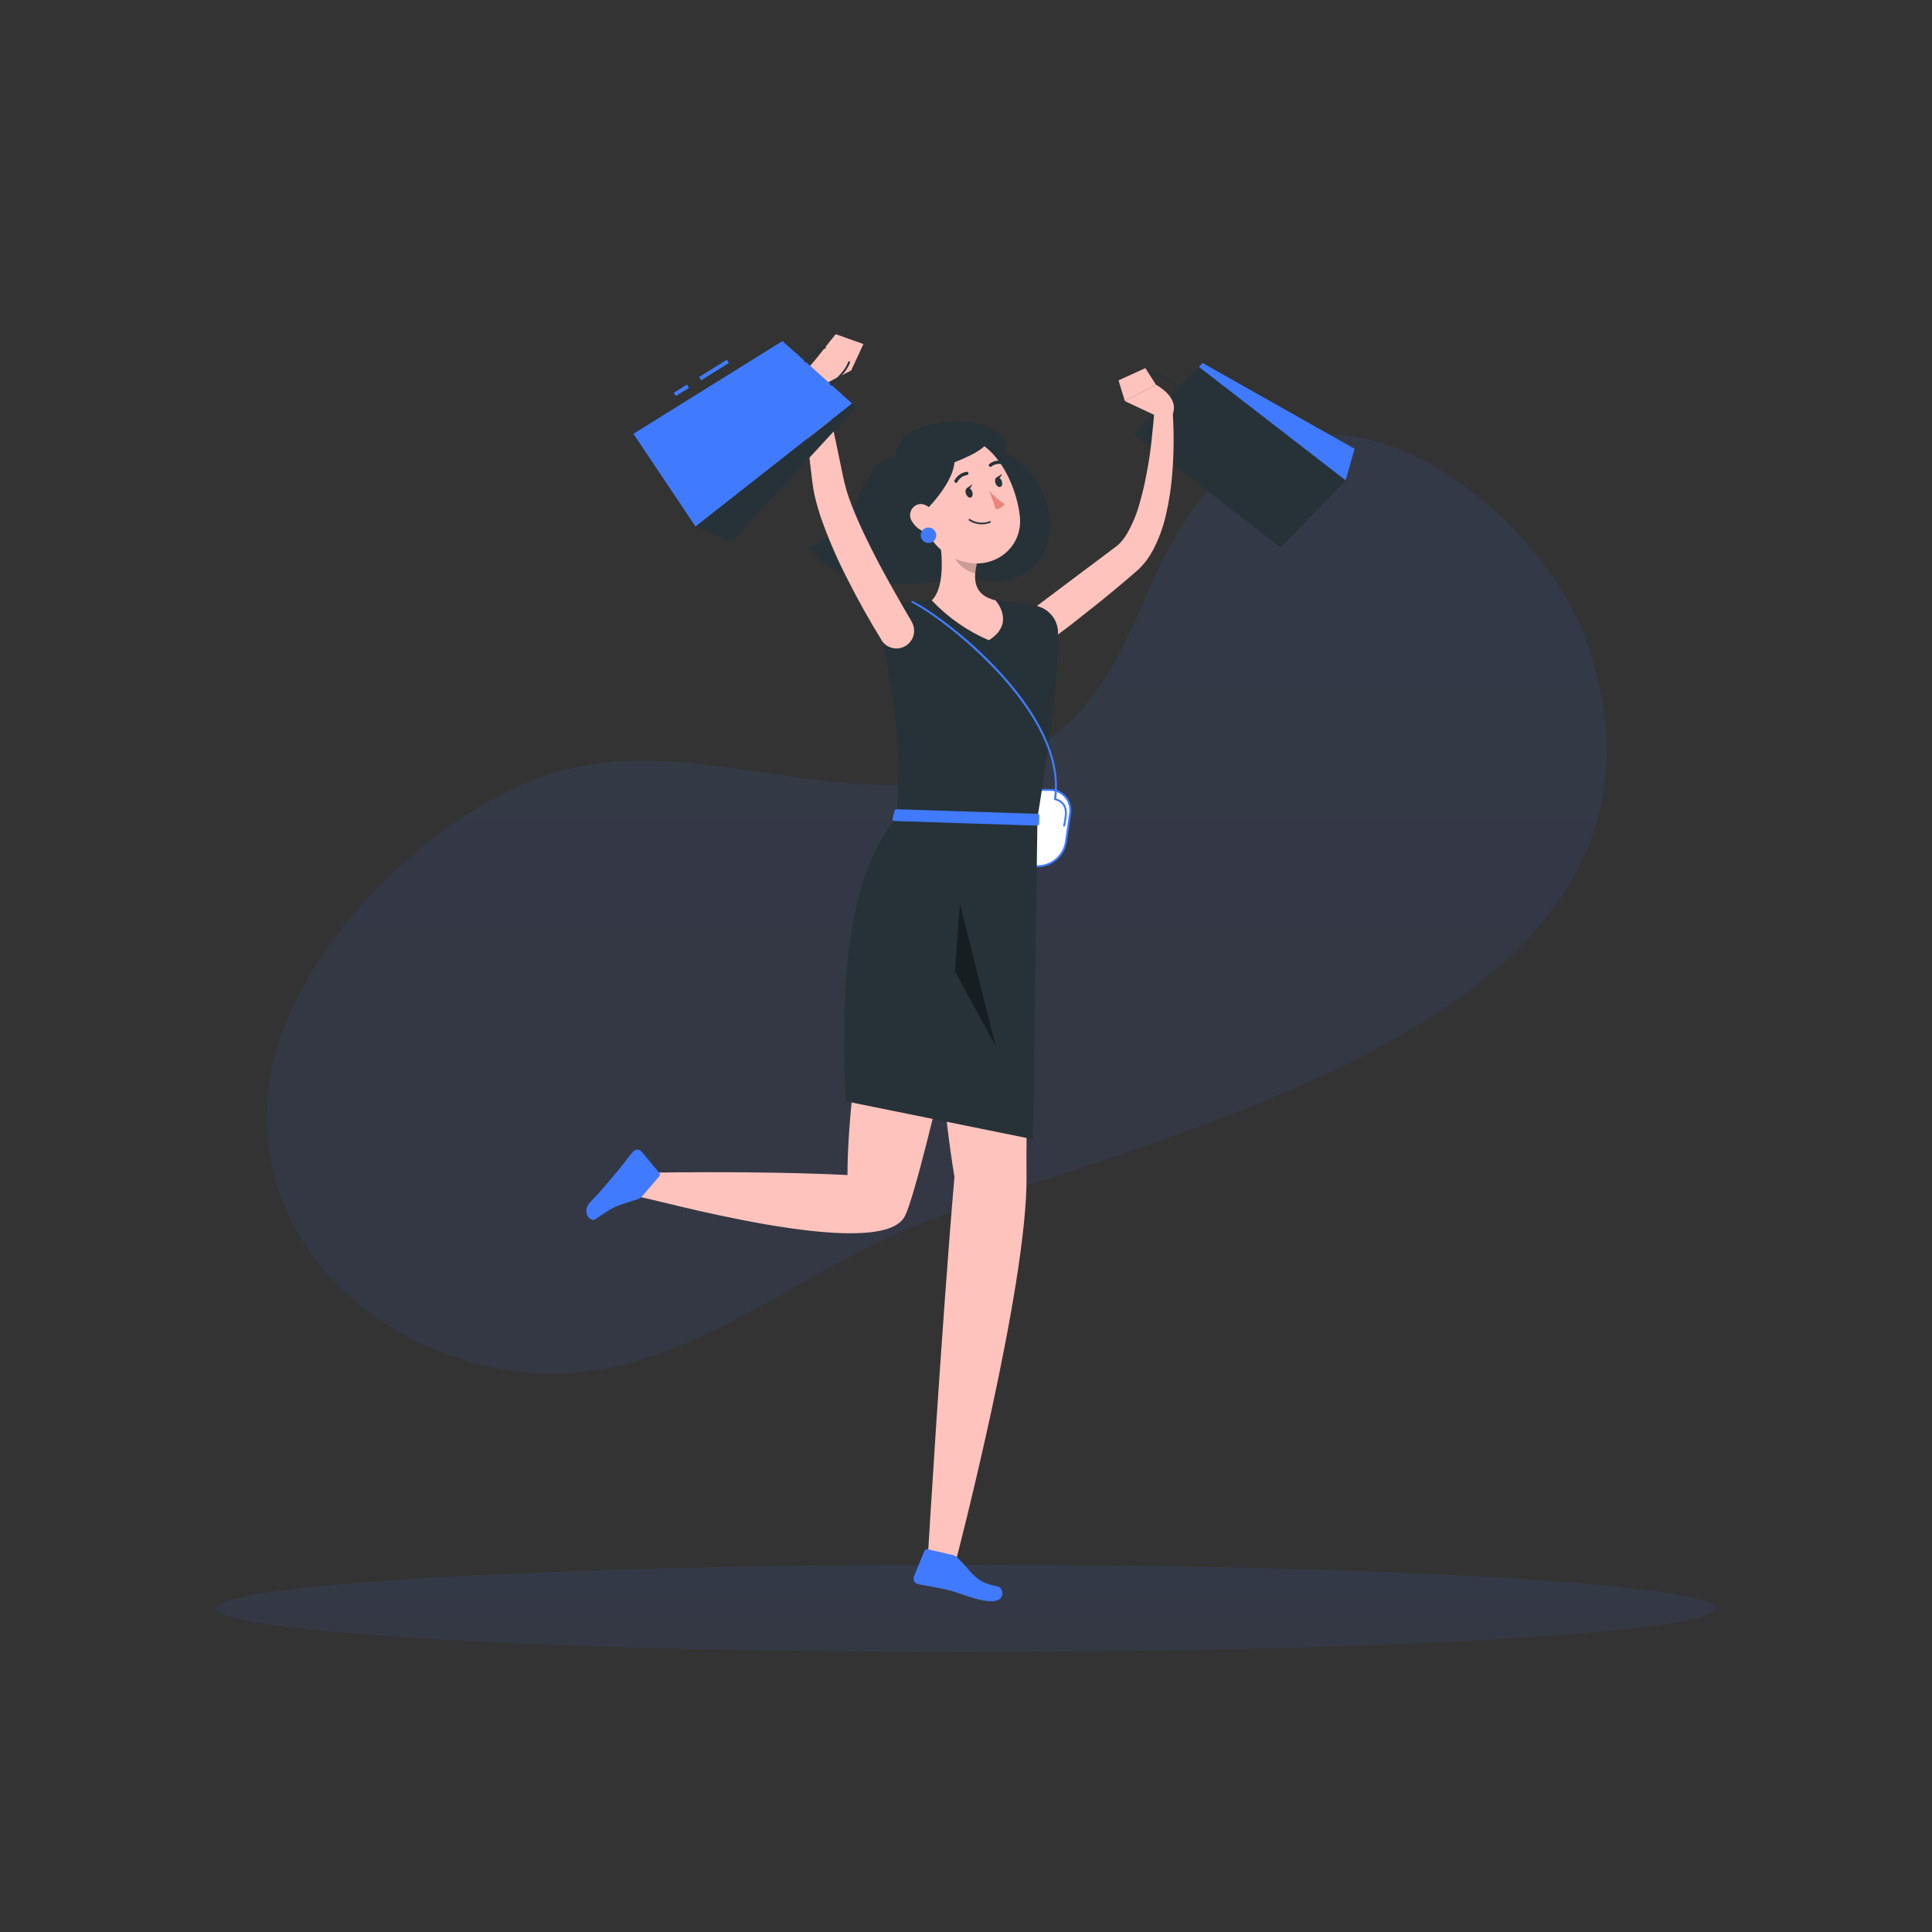 <svg width="500" height="500" viewBox="0 0 500 500" fill="none" xmlns="http://www.w3.org/2000/svg">
<rect x="0" y="0" width="500" height="500" fill="#333333" stroke="none"/>
<path opacity="0.1" d="M248.89 201.09C213.18 209.52 176.03 188.53 140.81 200.85C109.81 211.68 73.81 247.39 69.56 281.27C64.78 319.06 94.56 348.47 130.77 354.5C170.62 361.14 199.92 332.96 233.77 318.55C293.07 293.32 445.77 267.07 410.55 165.86C399.63 134.45 352.28 95.43 320.05 120.14C289.05 143.9 299.17 189.22 248.89 201.09Z" fill="url(#paint0_linear)"/>
<path opacity="0.1" d="M250 427.56C357.082 427.56 443.89 422.492 443.89 416.24C443.89 409.988 357.082 404.92 250 404.92C142.917 404.92 56.11 409.988 56.11 416.24C56.11 422.492 142.917 427.56 250 427.56Z" fill="url(#paint1_linear)"/>
<path d="M231.73 118.33C228.23 117.26 223.89 123.56 221.22 130.62C218.55 137.68 214.14 138.89 209.42 141.72C218.14 153.92 238.47 151.37 245.23 149.83C251.99 148.29 258.04 153.67 266.67 147.34C274.4 141.67 273.83 124.78 260.18 117.08C263.2 106.71 232.06 105.67 231.73 118.33Z" fill="#263238"/>
<path d="M268.74 224.17H259.14C258.358 224.189 257.582 224.033 256.868 223.714C256.154 223.395 255.52 222.921 255.012 222.326C254.505 221.731 254.136 221.031 253.933 220.276C253.73 219.52 253.698 218.729 253.84 217.96L254.92 210.63C255.208 208.932 256.074 207.386 257.372 206.254C258.669 205.122 260.319 204.474 262.04 204.42H271.63C272.412 204.399 273.189 204.554 273.904 204.872C274.619 205.191 275.254 205.665 275.762 206.26C276.27 206.855 276.639 207.557 276.841 208.313C277.043 209.069 277.073 209.861 276.93 210.63L275.86 218C275.56 219.689 274.69 221.224 273.393 222.347C272.097 223.47 270.454 224.114 268.74 224.17Z" fill="white"/>
<path d="M268.74 224.42H259.14C258.332 224.436 257.53 224.275 256.791 223.949C256.051 223.622 255.392 223.138 254.86 222.53C254.325 221.901 253.934 221.162 253.717 220.365C253.499 219.569 253.459 218.734 253.6 217.92L254.67 210.59C254.967 208.833 255.864 207.233 257.208 206.063C258.551 204.892 260.259 204.224 262.04 204.17H271.63C272.439 204.153 273.241 204.312 273.982 204.637C274.723 204.962 275.384 205.444 275.92 206.05C276.452 206.681 276.841 207.42 277.058 208.216C277.276 209.012 277.317 209.846 277.18 210.66L276.1 218C275.805 219.756 274.91 221.356 273.568 222.526C272.226 223.697 270.52 224.366 268.74 224.42ZM262 204.67C260.338 204.721 258.744 205.347 257.492 206.441C256.239 207.535 255.404 209.03 255.13 210.67L254.09 218C253.964 218.743 254.001 219.505 254.2 220.232C254.399 220.959 254.754 221.634 255.24 222.21C255.723 222.766 256.323 223.209 256.997 223.506C257.672 223.804 258.403 223.948 259.14 223.93H268.74C270.402 223.879 271.995 223.253 273.248 222.159C274.501 221.065 275.335 219.57 275.61 217.93L276.68 210.6C276.81 209.858 276.775 209.096 276.578 208.368C276.381 207.641 276.026 206.966 275.54 206.39C275.055 205.834 274.453 205.392 273.777 205.097C273.101 204.801 272.367 204.659 271.63 204.68L262 204.67Z" fill="#407BFF"/>
<path d="M275.39 213.92H275.34C275.308 213.913 275.277 213.9 275.25 213.881C275.223 213.862 275.2 213.838 275.182 213.81C275.165 213.782 275.153 213.751 275.147 213.718C275.142 213.686 275.143 213.652 275.15 213.62C275.98 209.74 275.86 207.96 272.95 207.03C272.918 207.02 272.889 207.003 272.864 206.981C272.839 206.959 272.819 206.933 272.804 206.903C272.789 206.874 272.78 206.841 272.778 206.808C272.775 206.775 272.779 206.742 272.79 206.71C272.8 206.679 272.817 206.649 272.839 206.624C272.861 206.599 272.887 206.579 272.917 206.564C272.947 206.549 272.979 206.54 273.012 206.538C273.045 206.535 273.078 206.54 273.11 206.55C276.64 207.69 276.39 210.24 275.64 213.73C275.625 213.785 275.592 213.833 275.547 213.867C275.502 213.901 275.447 213.92 275.39 213.92Z" fill="#407BFF"/>
<path d="M293.46 112.35L310.27 94.95L348.25 124.31L331.44 141.72L293.46 112.35Z" fill="#263238"/>
<path d="M311.24 93.95L310.27 94.95L348.25 124.31L350.55 116.14L311.24 93.95Z" fill="#407BFF"/>
<path d="M298.78 106.9C296.32 105.23 294.72 103.18 294.38 101.27C294.282 100.813 294.28 100.341 294.373 99.884C294.466 99.426 294.652 98.993 294.92 98.61C297.67 94.79 301.16 97.16 304.85 99.67L305.34 100L305.07 100.39L304.58 100.06C300.94 97.58 297.79 95.43 295.3 98.88C295.073 99.213 294.915 99.588 294.836 99.983C294.757 100.378 294.758 100.785 294.84 101.18C295.16 102.97 296.69 104.92 299.05 106.51L298.78 106.9Z" fill="#263238"/>
<path d="M264.69 159.57L279 148.82L286.18 143.44L287.93 142.12L288.8 141.47L289.22 141.15L289.43 140.97C290.249 140.179 290.962 139.285 291.55 138.31C292.906 135.996 293.974 133.524 294.73 130.95C295.543 128.207 296.211 125.423 296.73 122.61C297.28 119.75 297.73 116.85 298.03 113.92C298.33 110.99 298.65 108.02 298.84 105.13V105.05C298.878 104.475 299.133 103.937 299.554 103.543C299.975 103.15 300.529 102.931 301.105 102.931C301.681 102.931 302.235 103.15 302.656 103.543C303.077 103.937 303.332 104.475 303.37 105.05C303.883 111.211 303.856 117.404 303.29 123.56C303.014 126.707 302.523 129.831 301.82 132.91C301.109 136.179 299.969 139.34 298.43 142.31C297.559 143.973 296.458 145.504 295.16 146.86L294.56 147.44L294.1 147.84L293.22 148.6L291.45 150.12C289.15 152.08 286.817 154.013 284.45 155.92L277.33 161.56C274.91 163.39 272.52 165.22 270.01 166.99C269.026 167.634 267.832 167.875 266.676 167.663C265.519 167.451 264.488 166.803 263.797 165.851C263.106 164.9 262.806 163.72 262.961 162.554C263.116 161.389 263.714 160.327 264.63 159.59L264.69 159.57Z" fill="#FFC3BD"/>
<path d="M298.92 107.47L291.11 103.8L299.18 99.59C299.18 99.59 305.42 102.78 303.42 107.33L298.92 107.47Z" fill="#FFC3BD"/>
<path d="M289.47 98.43L296.42 95.27L299.18 99.59L291.11 103.8L289.47 98.43Z" fill="#FFC3BD"/>
<path d="M273.82 163.66C273.96 170.15 273.05 183.66 268.49 211.66H232.14C232.75 196.87 233.47 187.6 226.4 157.24C231.256 156.242 236.18 155.61 241.13 155.35C246.626 154.954 252.144 154.954 257.64 155.35C261.19 155.67 264.99 156.25 267.89 156.74C269.529 157.023 271.018 157.87 272.1 159.133C273.183 160.396 273.791 161.997 273.82 163.66Z" fill="#263238"/>
<path d="M273 207C272.933 206.99 272.872 206.954 272.831 206.9C272.79 206.846 272.771 206.778 272.78 206.71C276.09 184 243 159.31 236 156C235.967 155.989 235.936 155.971 235.91 155.947C235.884 155.923 235.863 155.894 235.849 155.862C235.835 155.829 235.828 155.794 235.829 155.759C235.829 155.724 235.837 155.689 235.852 155.657C235.867 155.625 235.889 155.597 235.915 155.573C235.942 155.55 235.973 155.533 236.007 155.523C236.041 155.513 236.076 155.51 236.111 155.515C236.146 155.519 236.18 155.531 236.21 155.55C240.37 157.55 250.49 164.75 259 174.07C266.51 182.28 275.08 194.62 273.31 206.81C273.293 206.876 273.252 206.933 273.194 206.968C273.136 207.004 273.066 207.015 273 207Z" fill="#407BFF"/>
<path d="M242.77 136.79C243.77 142.1 244.85 151.79 241.13 155.38C245.302 159.789 250.331 163.298 255.91 165.69C263.01 161.24 257.64 155.38 257.64 155.38C251.72 153.96 251.87 149.57 252.9 145.44L242.77 136.79Z" fill="#FFC3BD"/>
<path opacity="0.2" d="M246.9 140.32L252.9 145.44C252.645 146.4 252.474 147.38 252.39 148.37C250.13 148.04 247.02 145.56 246.78 143.19C246.646 142.234 246.687 141.262 246.9 140.32Z" fill="black"/>
<path d="M236.46 130C239.95 138.16 241.26 141.7 247 144.48C255.65 148.66 264.92 142.59 263.93 133.54C263.05 125.4 257.49 113.41 248.13 113C246.066 112.901 244.012 113.331 242.161 114.249C240.31 115.167 238.725 116.543 237.556 118.247C236.387 119.95 235.672 121.924 235.48 123.981C235.289 126.038 235.626 128.11 236.46 130Z" fill="#FFC3BD"/>
<path d="M246.71 117.46C248.71 122.35 240.88 131.92 235.26 135.68C228.1 120.78 232.36 114.59 246.71 117.46Z" fill="#263238"/>
<path d="M253.14 112.54C262.81 115 239.39 123.13 232.64 123.54C239.64 112.08 244.06 109.58 253.14 112.54Z" fill="#263238"/>
<path d="M268.49 211.69C268.49 211.69 265.36 277.16 265.66 304.46C265.97 332.86 247.34 404.13 247.34 404.13L240.17 402.13C240.17 402.13 243.62 344.13 247.01 304.54C241.89 274.14 239.06 211.65 239.06 211.65L268.49 211.69Z" fill="#FFC3BD"/>
<path d="M246.76 402.49L240.08 400.94C239.909 400.899 239.729 400.92 239.573 401.001C239.417 401.082 239.295 401.216 239.23 401.38L236.5 408.05C236.433 408.243 236.407 408.449 236.425 408.653C236.442 408.857 236.503 409.055 236.602 409.234C236.701 409.413 236.836 409.569 237 409.693C237.163 409.816 237.35 409.904 237.55 409.95C241.01 410.69 241.25 410.53 245.55 411.54C248.23 412.16 252.85 414.4 256.64 414.4C260.43 414.4 259.72 410.82 258.13 410.54C252.38 409.49 252.13 407.45 248.05 403.37C247.707 402.966 247.261 402.662 246.76 402.49Z" fill="#407BFF"/>
<path d="M259 211.69C259 211.69 238.93 305.76 234.14 314.81C227.68 327.03 167.35 309.7 165.29 309.74L164.99 303.55C164.99 303.55 194.7 302.87 219.32 304.1C219.32 273.27 232.15 211.69 232.15 211.69H259Z" fill="#FFC3BD"/>
<path d="M166.12 309.66L170.6 304.46C170.715 304.329 170.779 304.16 170.779 303.985C170.779 303.81 170.715 303.641 170.6 303.51L166 298C165.86 297.85 165.691 297.731 165.502 297.651C165.313 297.571 165.109 297.532 164.904 297.537C164.699 297.541 164.497 297.59 164.312 297.678C164.127 297.767 163.962 297.893 163.83 298.05C161.57 300.76 161.6 301.05 158.68 304.43C156.89 306.51 155.58 308.25 152.91 310.93C150.24 313.61 152.78 316.45 154.1 315.53C158.9 312.18 159.21 312.2 164.74 310.45C165.263 310.316 165.739 310.043 166.12 309.66Z" fill="#407BFF"/>
<path d="M250 127.81C250.24 128.49 250.8 128.91 251.24 128.76C251.68 128.61 251.85 127.92 251.61 127.24C251.37 126.56 250.81 126.13 250.36 126.29C249.91 126.45 249.72 127.13 250 127.81Z" fill="#263238"/>
<path d="M257.64 125.07C257.89 125.75 258.44 126.17 258.89 126.01C259.34 125.85 259.5 125.18 259.25 124.5C259 123.82 258.45 123.39 258.01 123.5C257.57 123.61 257.4 124.39 257.64 125.07Z" fill="#263238"/>
<path d="M257.83 123.66L259.29 122.66C259.29 122.66 258.91 124.18 257.83 123.66Z" fill="#263238"/>
<path d="M256 127C257.167 128.338 258.513 129.509 260 130.48C259.742 130.852 259.407 131.162 259.016 131.39C258.626 131.618 258.19 131.758 257.74 131.8L256 127Z" fill="#ED847E"/>
<path d="M255.13 135.6C255.527 135.525 255.918 135.421 256.3 135.29C256.353 135.271 256.397 135.232 256.421 135.182C256.445 135.131 256.449 135.073 256.43 135.02C256.411 134.967 256.373 134.923 256.322 134.899C256.271 134.875 256.213 134.871 256.16 134.89C255.322 135.214 254.419 135.334 253.525 135.24C252.631 135.146 251.773 134.841 251.02 134.35C250.998 134.333 250.972 134.32 250.945 134.313C250.918 134.306 250.89 134.304 250.862 134.308C250.834 134.311 250.807 134.321 250.783 134.335C250.758 134.349 250.737 134.368 250.72 134.39C250.703 134.412 250.69 134.438 250.683 134.465C250.676 134.492 250.674 134.52 250.678 134.548C250.682 134.576 250.691 134.603 250.705 134.627C250.719 134.652 250.738 134.673 250.76 134.69C252.043 135.55 253.61 135.876 255.13 135.6Z" fill="#263238"/>
<path d="M236.09 135.05C236.994 136.493 238.432 137.521 240.09 137.91C242.31 138.4 243.29 136.38 242.57 134.35C241.91 132.52 239.97 130.07 237.79 130.49C237.319 130.597 236.883 130.82 236.519 131.137C236.156 131.455 235.877 131.859 235.709 132.311C235.54 132.763 235.487 133.25 235.553 133.729C235.62 134.207 235.804 134.661 236.09 135.05Z" fill="#FFC3BD"/>
<path d="M242.29 138.53C242.29 138.926 242.173 139.312 241.953 139.641C241.733 139.97 241.421 140.226 241.055 140.378C240.69 140.529 240.288 140.569 239.9 140.492C239.512 140.414 239.155 140.224 238.876 139.944C238.596 139.665 238.406 139.308 238.328 138.92C238.251 138.532 238.291 138.13 238.442 137.765C238.594 137.399 238.85 137.087 239.179 136.867C239.508 136.647 239.894 136.53 240.29 136.53C240.82 136.53 241.329 136.741 241.704 137.116C242.079 137.491 242.29 138 242.29 138.53Z" fill="#407BFF"/>
<path d="M247.51 124.94C247.622 124.911 247.719 124.839 247.78 124.74C248.024 124.267 248.376 123.858 248.806 123.546C249.237 123.233 249.735 123.026 250.26 122.94C250.315 122.936 250.369 122.922 250.419 122.897C250.468 122.872 250.512 122.838 250.548 122.796C250.585 122.754 250.612 122.706 250.63 122.653C250.647 122.601 250.654 122.545 250.65 122.49C250.646 122.435 250.631 122.381 250.607 122.331C250.582 122.282 250.548 122.238 250.506 122.201C250.464 122.165 250.416 122.138 250.363 122.12C250.311 122.103 250.255 122.096 250.2 122.1C249.531 122.19 248.894 122.439 248.342 122.827C247.791 123.216 247.34 123.731 247.03 124.33C247.004 124.379 246.987 124.432 246.981 124.487C246.976 124.542 246.981 124.597 246.997 124.65C247.012 124.703 247.039 124.753 247.073 124.795C247.108 124.838 247.151 124.874 247.2 124.9C247.246 124.928 247.297 124.946 247.351 124.953C247.404 124.96 247.458 124.956 247.51 124.94Z" fill="#263238"/>
<path d="M260 120.17C260.092 120.118 260.16 120.032 260.19 119.93C260.207 119.877 260.213 119.821 260.208 119.765C260.203 119.71 260.187 119.656 260.161 119.606C260.135 119.557 260.1 119.513 260.056 119.478C260.013 119.442 259.964 119.416 259.91 119.4C259.269 119.193 258.588 119.141 257.924 119.251C257.259 119.361 256.63 119.628 256.09 120.03C256.038 120.063 255.993 120.106 255.96 120.158C255.926 120.209 255.903 120.267 255.894 120.328C255.885 120.389 255.888 120.451 255.905 120.51C255.922 120.57 255.951 120.625 255.991 120.672C256.03 120.719 256.08 120.757 256.136 120.783C256.191 120.809 256.252 120.823 256.313 120.824C256.375 120.825 256.436 120.812 256.492 120.787C256.549 120.763 256.599 120.726 256.64 120.68C257.067 120.37 257.562 120.166 258.084 120.084C258.605 120.003 259.138 120.046 259.64 120.21C259.699 120.229 259.762 120.236 259.824 120.229C259.886 120.222 259.946 120.202 260 120.17Z" fill="#263238"/>
<path d="M250.14 126.4L251.61 125.35C251.61 125.35 251.22 126.92 250.14 126.4Z" fill="#263238"/>
<path d="M268.49 211.69L267.38 294.85L218.83 285C216.83 245.57 222.1 222.63 232.14 211.68L268.49 211.69Z" fill="#263238"/>
<path d="M268.37 213.67L231.47 212.48C231.39 212.477 231.312 212.456 231.242 212.418C231.171 212.381 231.11 212.328 231.063 212.263C231.016 212.199 230.984 212.125 230.97 212.046C230.955 211.968 230.959 211.887 230.98 211.81L231.54 209.81C231.571 209.697 231.64 209.599 231.734 209.53C231.828 209.461 231.943 209.426 232.06 209.43L268.46 210.62C268.599 210.625 268.73 210.685 268.825 210.786C268.921 210.887 268.973 211.021 268.97 211.16L268.91 213.16C268.905 213.299 268.845 213.43 268.744 213.525C268.643 213.621 268.509 213.673 268.37 213.67Z" fill="#407BFF"/>
<path opacity="0.4" d="M257.71 270.79L247.12 251.34L248.43 233.91L257.71 270.79Z" fill="black"/>
<path d="M228.16 165.67C225.01 160.58 222.16 155.49 219.48 150.18C216.711 144.855 214.328 139.337 212.35 133.67C211.86 132.21 211.42 130.67 211.04 129.15C210.84 128.38 210.68 127.57 210.53 126.76L210.2 124.51C209.82 121.51 209.5 118.67 209.2 115.76C208.68 109.94 208.28 104.13 208.11 98.29C208.095 97.729 208.287 97.182 208.65 96.753C209.013 96.325 209.521 96.046 210.077 95.969C210.633 95.892 211.198 96.023 211.664 96.337C212.129 96.651 212.463 97.126 212.6 97.67C213.99 103.33 215.2 109.01 216.39 114.67L218.14 123.11L218.59 125.11C218.75 125.71 218.9 126.32 219.09 126.95C219.46 128.2 219.9 129.46 220.4 130.74C221.4 133.28 222.51 135.84 223.72 138.37C224.93 140.9 226.2 143.44 227.53 145.95C230.21 150.95 233.04 155.95 235.91 160.81V160.87C236.54 161.907 236.732 163.152 236.444 164.33C236.156 165.509 235.412 166.525 234.375 167.155C233.338 167.785 232.093 167.977 230.915 167.689C229.736 167.401 228.72 166.657 228.09 165.62L228.16 165.67Z" fill="#FFC3BD"/>
<path d="M211.69 100.28L220.29 95.87L211.9 92.35C211.9 92.35 207.4 95.92 208.06 99.59L211.69 100.28Z" fill="#FFC3BD"/>
<path d="M223.45 89.04L216.27 86.48L210.83 93.34L220.29 95.87L223.45 89.04Z" fill="#FFC3BD"/>
<path d="M177.782 99.535L174.386 101.648L174.915 102.497L178.311 100.384L177.782 99.535Z" fill="#407BFF"/>
<path d="M188.116 93.099L180.934 97.57L181.463 98.419L188.645 93.948L188.116 93.099Z" fill="#407BFF"/>
<path d="M202.5 88.27L220.54 104.43L180.01 136.27L163.92 112.27L202.5 88.27Z" fill="#407BFF"/>
<path d="M221.57 105.36L220.54 104.43L180.01 136.27L189.28 140.32L221.57 105.36Z" fill="#263238"/>
<path d="M208.35 93.76C208.315 93.76 208.281 93.751 208.25 93.736C208.218 93.72 208.191 93.698 208.17 93.67C208.148 93.648 208.13 93.621 208.118 93.592C208.106 93.563 208.099 93.532 208.099 93.5C208.099 93.468 208.106 93.437 208.118 93.408C208.13 93.379 208.148 93.352 208.17 93.33C210.17 91.6 211.68 90.23 213.42 89.73C213.45 89.721 213.482 89.718 213.513 89.721C213.545 89.724 213.575 89.733 213.603 89.748C213.631 89.763 213.656 89.783 213.676 89.807C213.696 89.832 213.711 89.86 213.72 89.89C213.729 89.92 213.732 89.952 213.729 89.983C213.726 90.015 213.717 90.045 213.702 90.073C213.687 90.101 213.667 90.126 213.643 90.146C213.618 90.166 213.59 90.181 213.56 90.19C211.92 90.66 210.4 92 208.49 93.69C208.454 93.731 208.404 93.756 208.35 93.76Z" fill="#263238"/>
<path d="M215.1 99.8C215.066 99.799 215.033 99.792 215.002 99.778C214.971 99.765 214.943 99.745 214.92 99.72C214.898 99.698 214.88 99.671 214.868 99.642C214.856 99.613 214.849 99.582 214.849 99.55C214.849 99.518 214.856 99.487 214.868 99.458C214.88 99.429 214.898 99.402 214.92 99.38C217.46 97.13 219.05 95.15 219.51 93.66C219.531 93.598 219.575 93.547 219.632 93.517C219.69 93.487 219.758 93.481 219.82 93.5C219.88 93.52 219.929 93.563 219.959 93.618C219.988 93.674 219.996 93.739 219.98 93.8C219.48 95.4 217.89 97.4 215.24 99.74C215.201 99.774 215.152 99.795 215.1 99.8Z" fill="#263238"/>
<defs>
<linearGradient id="paint0_linear" x1="415.761" y1="112.325" x2="415.761" y2="355.497" gradientUnits="userSpaceOnUse">
<stop stop-color="#4070FF"/>
<stop offset="1" stop-color="#365FD9"/>
</linearGradient>
<linearGradient id="paint1_linear" x1="443.89" y1="404.92" x2="443.89" y2="427.56" gradientUnits="userSpaceOnUse">
<stop stop-color="#4070FF"/>
<stop offset="1" stop-color="#365FD9"/>
</linearGradient>
</defs>
</svg>
